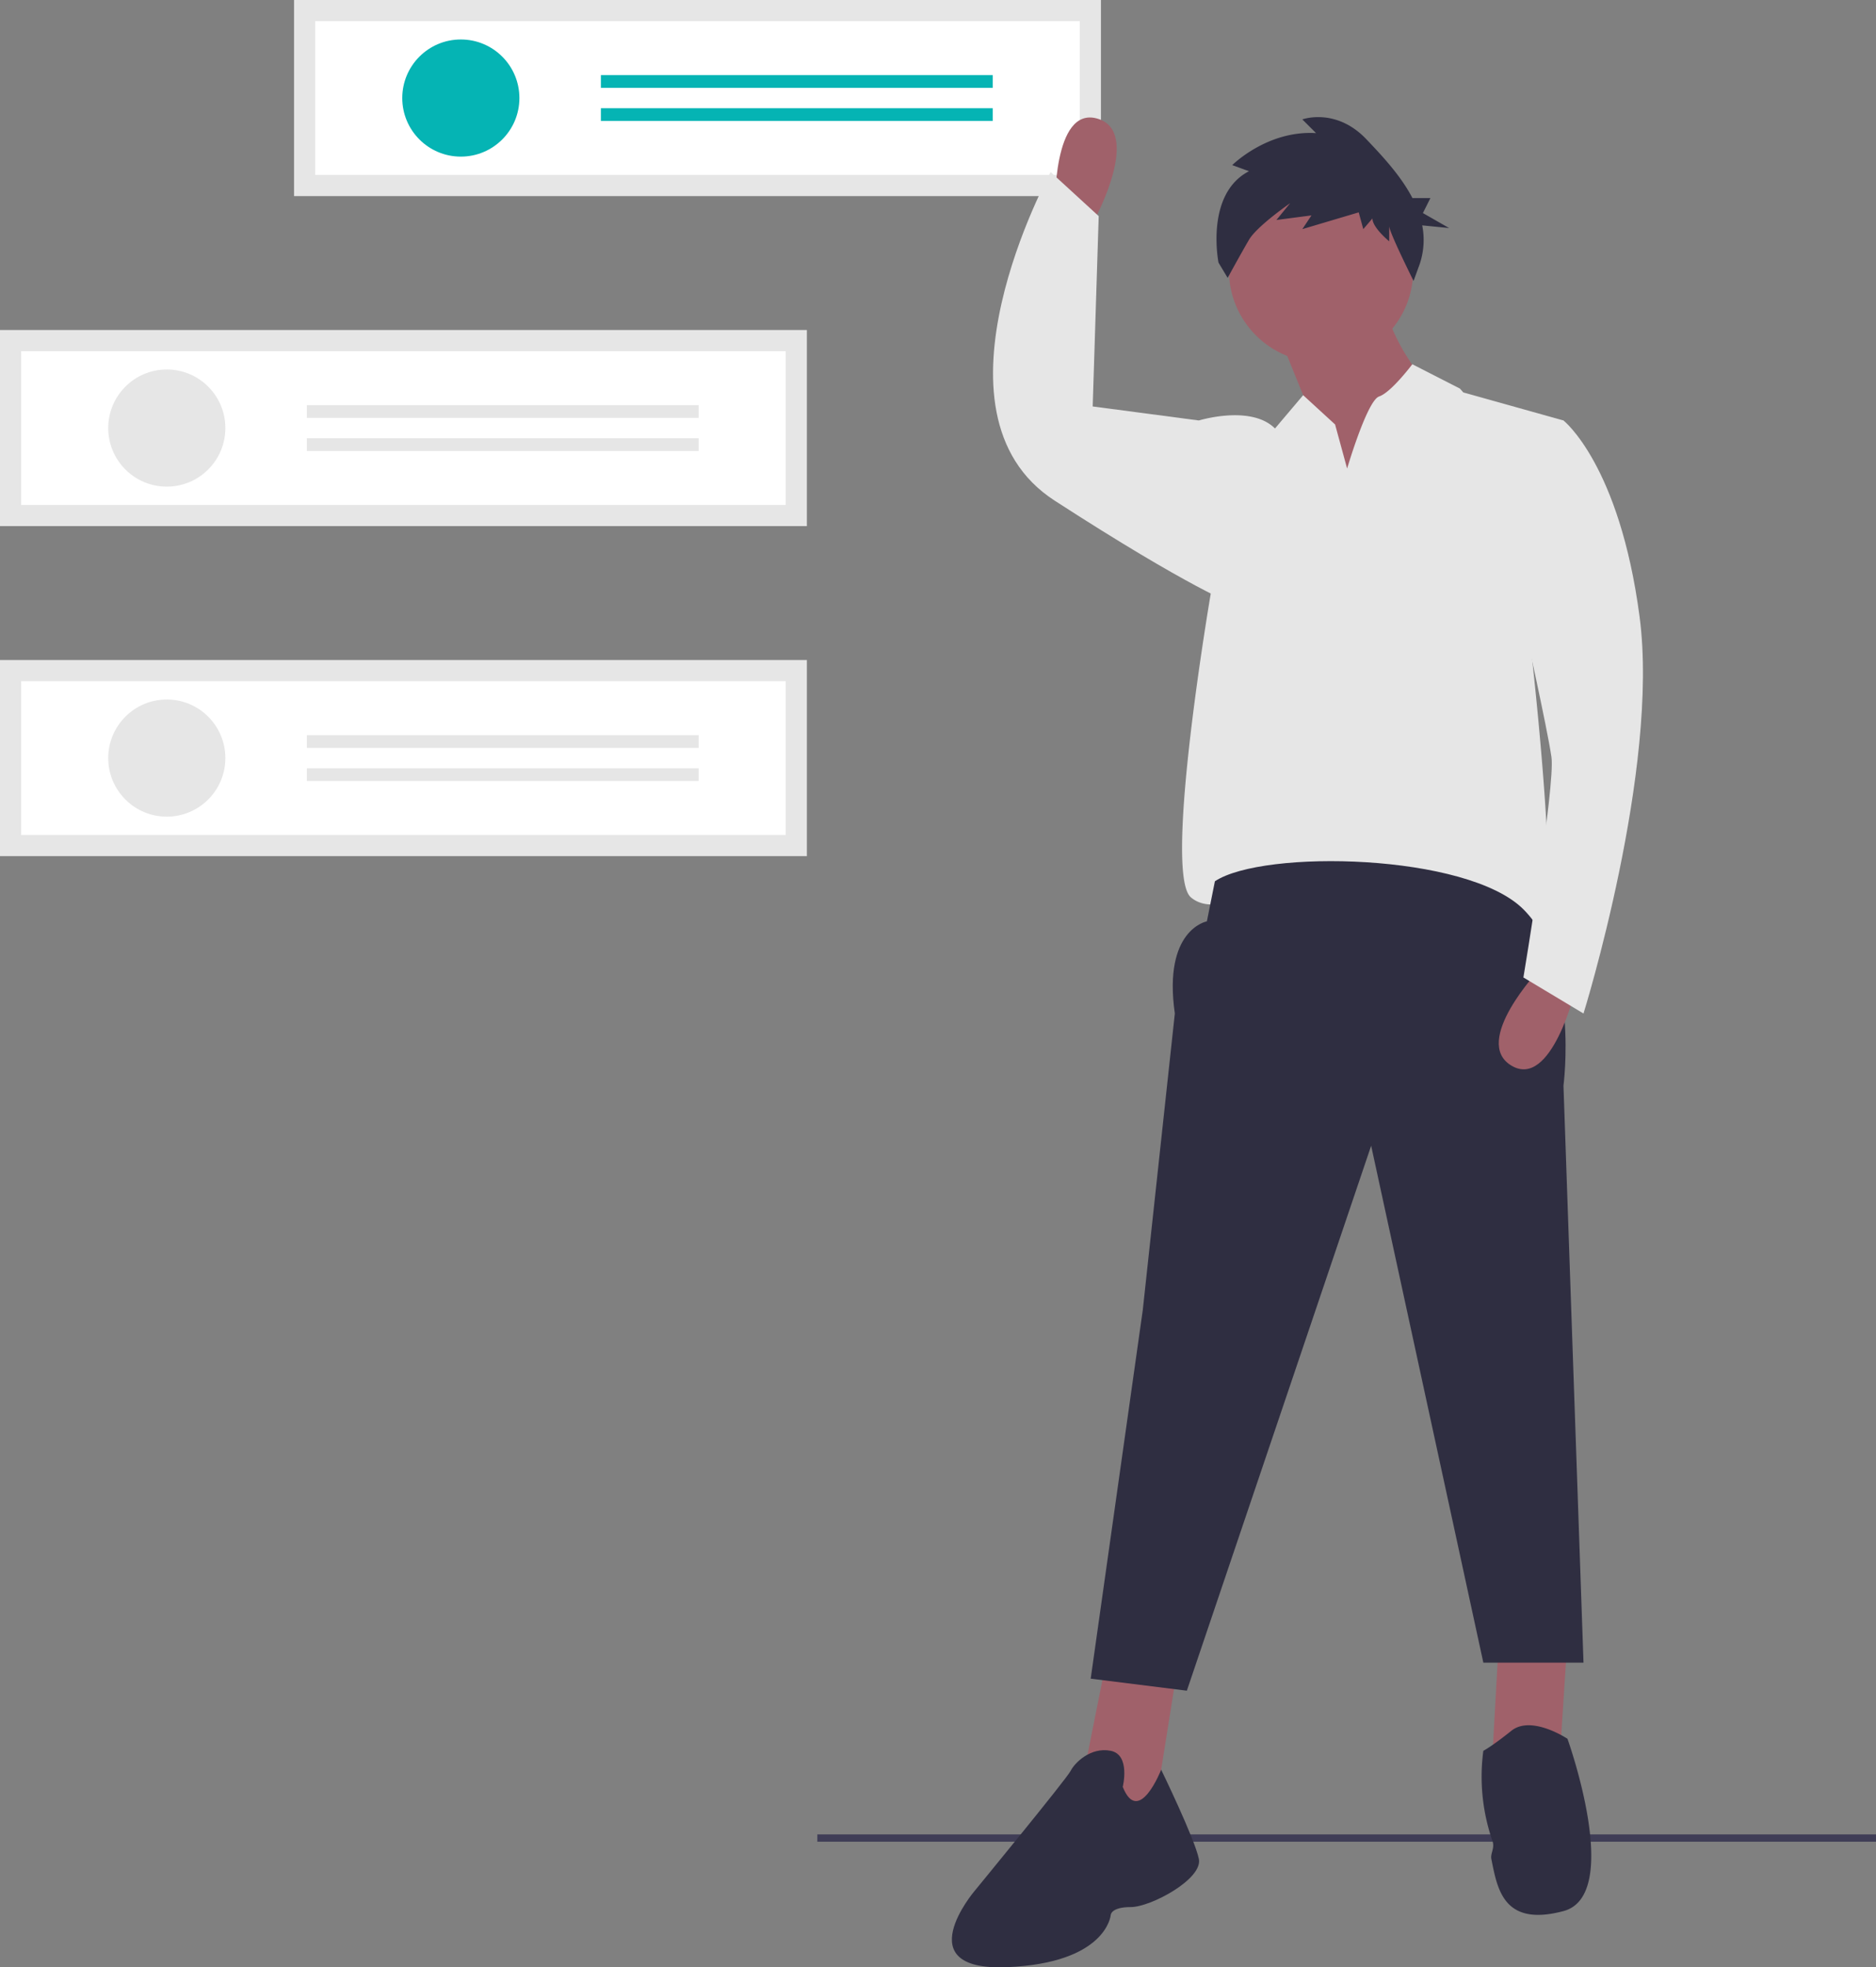 <svg id="fe05ff1b-91d6-48f2-9fce-9873af8f36b4" data-name="Layer 1" xmlns="http://www.w3.org/2000/svg" width="640.87" height="672" viewBox="0 0 640.87 672"><rect x="0" y="0" width="640.87" height="672" fill="#808080" stroke="none"/><rect x="100.449" width="275.645" height="66.983" fill="#e6e6e6"/><path d="M387.247,173.75H648.428V121.233H387.247Z" transform="translate(-279.565 -114)" fill="#fff"/><circle cx="157.428" cy="33.491" r="20.008" fill="#05b4b4"/><rect x="205.273" y="25.662" width="133.851" height="4.35" fill="#05b4b4"/><rect x="205.273" y="36.971" width="133.851" height="4.35" fill="#05b4b4"/><rect y="112.727" width="275.645" height="66.983" fill="#e6e6e6"/><path d="M286.798,286.477H547.978V233.959H286.798Z" transform="translate(-279.565 -114)" fill="#fff"/><circle cx="56.979" cy="146.218" r="20.008" fill="#e6e6e6"/><rect x="104.824" y="138.389" width="133.851" height="4.35" fill="#e6e6e6"/><rect x="104.824" y="149.698" width="133.851" height="4.35" fill="#e6e6e6"/><rect y="225.453" width="275.645" height="66.983" fill="#e6e6e6"/><path d="M286.798,399.203H547.978V346.686H286.798Z" transform="translate(-279.565 -114)" fill="#fff"/><circle cx="56.979" cy="258.945" r="20.008" fill="#e6e6e6"/><rect x="104.824" y="251.115" width="133.851" height="4.35" fill="#e6e6e6"/><rect x="104.824" y="262.424" width="133.851" height="4.35" fill="#e6e6e6"/><rect x="279.215" y="626.593" width="361.654" height="2.501" fill="#3f3d56"/><path d="M711.017,215.195l17.793,43.799,10.95,30.112L768.503,246.676s-17.793-17.793-17.793-41.062Z" transform="translate(-279.565 -114)" fill="#a0616a"/><polygon points="378.072 566.559 369.859 607.62 393.127 626.782 402.709 566.559 378.072 566.559" fill="#a0616a"/><polygon points="512.206 556.978 509.468 606.252 532.736 602.145 535.474 559.715 512.206 556.978" fill="#a0616a"/><circle cx="451.298" cy="92.299" r="31.48" fill="#a0616a"/><path d="M802.721,337.011s10.95,95.81,2.737,95.81-47.905-8.212-56.117-15.056-34.218-4.106-34.218-4.106-19.162,15.056-28.743,6.844,6.844-104.022,6.844-104.022l-4.106-58.855s17.793-5.475,26.006,2.737l2.505-2.97,7.117-8.404,10.909,10.005.123.465,3.983,14.591s5.831-19.819,9.951-23.953a2.899,2.899,0,0,1,.999-.684c4.106-1.369,11.323-10.996,11.323-10.996l16.243,8.3,1.177,1.328,34.218,9.581Z" transform="translate(-279.565 -114)" fill="#e6e6e6"/><path d="M694.592,415.028l-2.737,13.687s-15.056,2.737-10.95,31.48l-10.95,101.285-17.793,125.922,32.849,4.106,62.961-186.145L786.296,681.928H820.514l-6.844-197.095s5.475-41.062-13.687-60.224S711.017,404.078,694.592,415.028Z" transform="translate(-279.565 -114)" fill="#2f2e41"/><path d="M663.112,724.358s2.737-10.95-4.106-12.318-12.318,4.106-13.687,6.844S612.469,759.945,612.469,759.945s-23.268,27.374,10.95,26.006S659.005,768.157,659.005,768.157s0-2.737,6.844-2.737,24.637-9.581,23.268-16.425S676.238,718.497,676.238,718.497,668.586,738.045,663.112,724.358Z" transform="translate(-279.565 -114)" fill="#2f2e41"/><path d="M815.039,707.933s-12.318-8.212-19.162-2.737-9.581,6.844-9.581,6.844l-.11.829a66.997,66.997,0,0,0,3.253,30.043c.811,2.433-.785,4.185-.406,6.083,2.053,10.265,4.106,23.268,24.637,17.793S815.039,707.933,815.039,707.933Z" transform="translate(-279.565 -114)" fill="#2f2e41"/><path d="M805.458,445.14s-23.268,24.637-9.581,32.849,21.899-26.006,21.899-26.006Z" transform="translate(-279.565 -114)" fill="#a0616a"/><path d="M653.635,188.722s16.145-29.795.805-34.208-14.47,30.765-14.47,30.765Z" transform="translate(-279.565 -114)" fill="#a0616a"/><path d="M795.877,261.732l17.793-4.106s19.162,15.056,26.006,67.067S820.514,460.196,820.514,460.196l-20.531-12.318s10.95-65.698,9.581-75.279-9.581-46.536-9.581-46.536Z" transform="translate(-279.565 -114)" fill="#e6e6e6"/><path d="M706.239,172.483l-5.726-2.082s11.973-11.973,28.632-10.932l-4.685-4.685s11.453-4.165,21.864,6.767c5.473,5.747,11.806,12.502,15.753,20.111h6.133l-2.559,5.119,8.958,5.119-9.195-.919a25.831,25.831,0,0,1-.87,13.257l-2.082,5.726s-8.329-16.658-8.329-18.741v5.206s-5.726-4.685-5.726-7.809l-3.123,3.644-1.562-5.726-19.261,5.726,3.123-4.685-11.973,1.562,4.685-5.726s-11.331,7.828-14.056,12.494c-2.9,4.965-7.288,13.014-7.288,13.014l-3.123-5.206S691.142,180.291,706.239,172.483Z" transform="translate(-279.565 -114)" fill="#2f2e41"/><path d="M695.961,260.363l-6.844-2.737-36.271-4.791,2.053-65.014L638.475,172.765S593.307,254.888,639.843,285s61.592,35.587,61.592,35.587Z" transform="translate(-279.565 -114)" fill="#e6e6e6"/></svg>